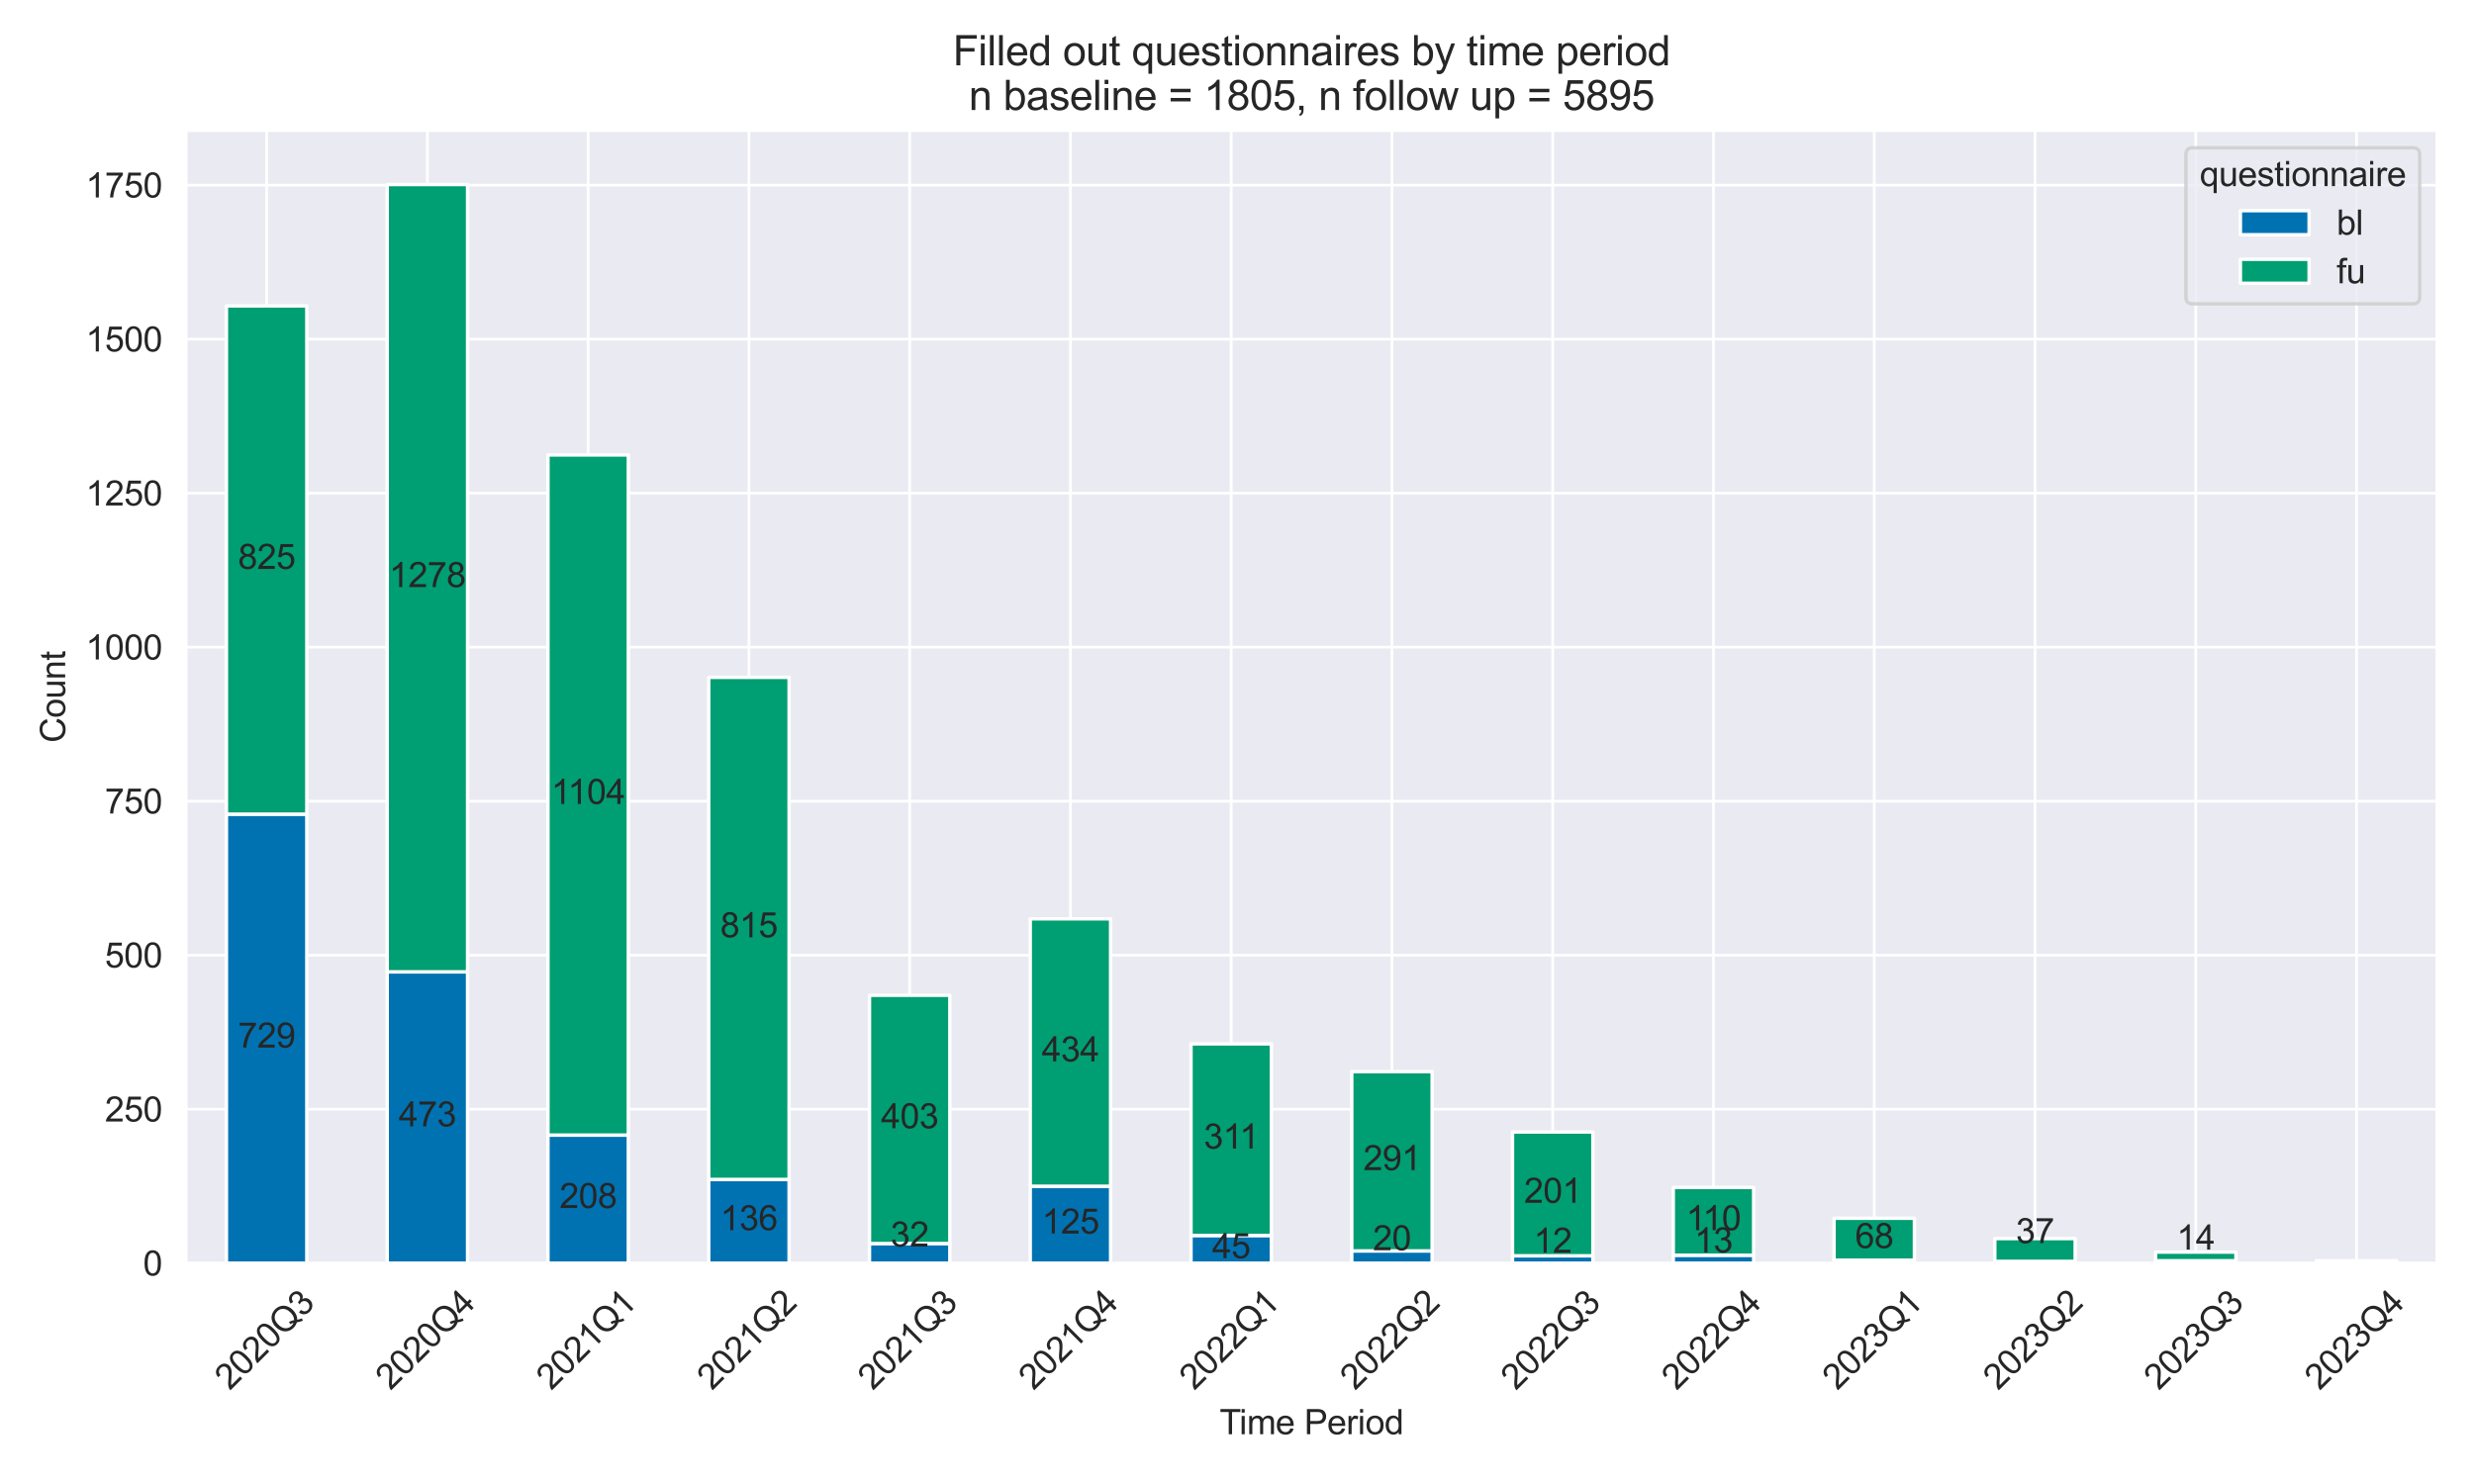 <?xml version="1.0" encoding="utf-8" standalone="no"?>
<!DOCTYPE svg PUBLIC "-//W3C//DTD SVG 1.1//EN"
  "http://www.w3.org/Graphics/SVG/1.1/DTD/svg11.dtd">
<svg xmlns:xlink="http://www.w3.org/1999/xlink" width="720pt" height="432pt" viewBox="0 0 720 432" xmlns="http://www.w3.org/2000/svg" version="1.1">
 <defs>
  <style type="text/css">*{stroke-linejoin: round; stroke-linecap: butt}</style>
 </defs>
 <g id="figure_1">
  <g id="patch_1">
   <path d="M 0 432 
L 720 432 
L 720 0 
L 0 0 
z
" style="fill: #ffffff"/>
  </g>
  <g id="axes_1">
   <g id="patch_2">
    <path d="M 54.2 367.727 
L 709.2 367.727 
L 709.2 38.024 
L 54.2 38.024 
z
" style="fill: #eaeaf2"/>
   </g>
   <g id="matplotlib.axis_1">
    <g id="xtick_1">
     <g id="line2d_1">
      <path d="M 77.593 367.727 
L 77.593 38.024 
" clip-path="url(#pe9307bcd6d)" style="fill: none; stroke: #ffffff; stroke-width: 0.8; stroke-linecap: round"/>
     </g>
     <g id="text_1">
      <!-- 2020Q3 -->
      <g style="fill: #262626" transform="translate(66.84 404.95) rotate(-45) scale(0.1 -0.1)">
       <defs>
        <path id="ArialMT-32" d="M 3222 541 
L 3222 0 
L 194 0 
Q 188 203 259 391 
Q 375 700 629 1000 
Q 884 1300 1366 1694 
Q 2113 2306 2375 2664 
Q 2638 3022 2638 3341 
Q 2638 3675 2398 3904 
Q 2159 4134 1775 4134 
Q 1369 4134 1125 3890 
Q 881 3647 878 3216 
L 300 3275 
Q 359 3922 746 4261 
Q 1134 4600 1788 4600 
Q 2447 4600 2831 4234 
Q 3216 3869 3216 3328 
Q 3216 3053 3103 2787 
Q 2991 2522 2730 2228 
Q 2469 1934 1863 1422 
Q 1356 997 1212 845 
Q 1069 694 975 541 
L 3222 541 
z
" transform="scale(0.016)"/>
        <path id="ArialMT-30" d="M 266 2259 
Q 266 3072 433 3567 
Q 600 4063 929 4331 
Q 1259 4600 1759 4600 
Q 2128 4600 2406 4451 
Q 2684 4303 2865 4023 
Q 3047 3744 3150 3342 
Q 3253 2941 3253 2259 
Q 3253 1453 3087 958 
Q 2922 463 2592 192 
Q 2263 -78 1759 -78 
Q 1097 -78 719 397 
Q 266 969 266 2259 
z
M 844 2259 
Q 844 1131 1108 757 
Q 1372 384 1759 384 
Q 2147 384 2411 759 
Q 2675 1134 2675 2259 
Q 2675 3391 2411 3762 
Q 2147 4134 1753 4134 
Q 1366 4134 1134 3806 
Q 844 3388 844 2259 
z
" transform="scale(0.016)"/>
        <path id="ArialMT-51" d="M 3966 491 
Q 4388 200 4744 66 
L 4566 -356 
Q 4072 -178 3581 206 
Q 3072 -78 2456 -78 
Q 1834 -78 1328 222 
Q 822 522 548 1065 
Q 275 1609 275 2291 
Q 275 2969 550 3525 
Q 825 4081 1333 4372 
Q 1841 4663 2469 4663 
Q 3103 4663 3612 4361 
Q 4122 4059 4389 3517 
Q 4656 2975 4656 2294 
Q 4656 1728 4484 1276 
Q 4313 825 3966 491 
z
M 2631 1266 
Q 3156 1119 3497 828 
Q 4031 1316 4031 2294 
Q 4031 2850 3842 3265 
Q 3653 3681 3289 3911 
Q 2925 4141 2472 4141 
Q 1794 4141 1347 3677 
Q 900 3213 900 2291 
Q 900 1397 1342 919 
Q 1784 441 2472 441 
Q 2797 441 3084 563 
Q 2800 747 2484 825 
L 2631 1266 
z
" transform="scale(0.016)"/>
        <path id="ArialMT-33" d="M 269 1209 
L 831 1284 
Q 928 806 1161 595 
Q 1394 384 1728 384 
Q 2125 384 2398 659 
Q 2672 934 2672 1341 
Q 2672 1728 2419 1979 
Q 2166 2231 1775 2231 
Q 1616 2231 1378 2169 
L 1441 2663 
Q 1497 2656 1531 2656 
Q 1891 2656 2178 2843 
Q 2466 3031 2466 3422 
Q 2466 3731 2256 3934 
Q 2047 4138 1716 4138 
Q 1388 4138 1169 3931 
Q 950 3725 888 3313 
L 325 3413 
Q 428 3978 793 4289 
Q 1159 4600 1703 4600 
Q 2078 4600 2393 4439 
Q 2709 4278 2876 4000 
Q 3044 3722 3044 3409 
Q 3044 3113 2884 2869 
Q 2725 2625 2413 2481 
Q 2819 2388 3044 2092 
Q 3269 1797 3269 1353 
Q 3269 753 2831 336 
Q 2394 -81 1725 -81 
Q 1122 -81 723 278 
Q 325 638 269 1209 
z
" transform="scale(0.016)"/>
       </defs>
       <use xlink:href="#ArialMT-32"/>
       <use xlink:href="#ArialMT-30" x="55.615"/>
       <use xlink:href="#ArialMT-32" x="111.23"/>
       <use xlink:href="#ArialMT-30" x="166.846"/>
       <use xlink:href="#ArialMT-51" x="222.461"/>
       <use xlink:href="#ArialMT-33" x="300.244"/>
      </g>
     </g>
    </g>
    <g id="xtick_2">
     <g id="line2d_2">
      <path d="M 124.379 367.727 
L 124.379 38.024 
" clip-path="url(#pe9307bcd6d)" style="fill: none; stroke: #ffffff; stroke-width: 0.8; stroke-linecap: round"/>
     </g>
     <g id="text_2">
      <!-- 2020Q4 -->
      <g style="fill: #262626" transform="translate(113.626 404.95) rotate(-45) scale(0.1 -0.1)">
       <defs>
        <path id="ArialMT-34" d="M 2069 0 
L 2069 1097 
L 81 1097 
L 81 1613 
L 2172 4581 
L 2631 4581 
L 2631 1613 
L 3250 1613 
L 3250 1097 
L 2631 1097 
L 2631 0 
L 2069 0 
z
M 2069 1613 
L 2069 3678 
L 634 1613 
L 2069 1613 
z
" transform="scale(0.016)"/>
       </defs>
       <use xlink:href="#ArialMT-32"/>
       <use xlink:href="#ArialMT-30" x="55.615"/>
       <use xlink:href="#ArialMT-32" x="111.23"/>
       <use xlink:href="#ArialMT-30" x="166.846"/>
       <use xlink:href="#ArialMT-51" x="222.461"/>
       <use xlink:href="#ArialMT-34" x="300.244"/>
      </g>
     </g>
    </g>
    <g id="xtick_3">
     <g id="line2d_3">
      <path d="M 171.164 367.727 
L 171.164 38.024 
" clip-path="url(#pe9307bcd6d)" style="fill: none; stroke: #ffffff; stroke-width: 0.8; stroke-linecap: round"/>
     </g>
     <g id="text_3">
      <!-- 2021Q1 -->
      <g style="fill: #262626" transform="translate(160.412 404.95) rotate(-45) scale(0.1 -0.1)">
       <defs>
        <path id="ArialMT-31" d="M 2384 0 
L 1822 0 
L 1822 3584 
Q 1619 3391 1289 3197 
Q 959 3003 697 2906 
L 697 3450 
Q 1169 3672 1522 3987 
Q 1875 4303 2022 4600 
L 2384 4600 
L 2384 0 
z
" transform="scale(0.016)"/>
       </defs>
       <use xlink:href="#ArialMT-32"/>
       <use xlink:href="#ArialMT-30" x="55.615"/>
       <use xlink:href="#ArialMT-32" x="111.23"/>
       <use xlink:href="#ArialMT-31" x="166.846"/>
       <use xlink:href="#ArialMT-51" x="222.461"/>
       <use xlink:href="#ArialMT-31" x="300.244"/>
      </g>
     </g>
    </g>
    <g id="xtick_4">
     <g id="line2d_4">
      <path d="M 217.95 367.727 
L 217.95 38.024 
" clip-path="url(#pe9307bcd6d)" style="fill: none; stroke: #ffffff; stroke-width: 0.8; stroke-linecap: round"/>
     </g>
     <g id="text_4">
      <!-- 2021Q2 -->
      <g style="fill: #262626" transform="translate(207.198 404.95) rotate(-45) scale(0.1 -0.1)">
       <use xlink:href="#ArialMT-32"/>
       <use xlink:href="#ArialMT-30" x="55.615"/>
       <use xlink:href="#ArialMT-32" x="111.23"/>
       <use xlink:href="#ArialMT-31" x="166.846"/>
       <use xlink:href="#ArialMT-51" x="222.461"/>
       <use xlink:href="#ArialMT-32" x="300.244"/>
      </g>
     </g>
    </g>
    <g id="xtick_5">
     <g id="line2d_5">
      <path d="M 264.736 367.727 
L 264.736 38.024 
" clip-path="url(#pe9307bcd6d)" style="fill: none; stroke: #ffffff; stroke-width: 0.8; stroke-linecap: round"/>
     </g>
     <g id="text_5">
      <!-- 2021Q3 -->
      <g style="fill: #262626" transform="translate(253.983 404.95) rotate(-45) scale(0.1 -0.1)">
       <use xlink:href="#ArialMT-32"/>
       <use xlink:href="#ArialMT-30" x="55.615"/>
       <use xlink:href="#ArialMT-32" x="111.23"/>
       <use xlink:href="#ArialMT-31" x="166.846"/>
       <use xlink:href="#ArialMT-51" x="222.461"/>
       <use xlink:href="#ArialMT-33" x="300.244"/>
      </g>
     </g>
    </g>
    <g id="xtick_6">
     <g id="line2d_6">
      <path d="M 311.521 367.727 
L 311.521 38.024 
" clip-path="url(#pe9307bcd6d)" style="fill: none; stroke: #ffffff; stroke-width: 0.8; stroke-linecap: round"/>
     </g>
     <g id="text_6">
      <!-- 2021Q4 -->
      <g style="fill: #262626" transform="translate(300.769 404.95) rotate(-45) scale(0.1 -0.1)">
       <use xlink:href="#ArialMT-32"/>
       <use xlink:href="#ArialMT-30" x="55.615"/>
       <use xlink:href="#ArialMT-32" x="111.23"/>
       <use xlink:href="#ArialMT-31" x="166.846"/>
       <use xlink:href="#ArialMT-51" x="222.461"/>
       <use xlink:href="#ArialMT-34" x="300.244"/>
      </g>
     </g>
    </g>
    <g id="xtick_7">
     <g id="line2d_7">
      <path d="M 358.307 367.727 
L 358.307 38.024 
" clip-path="url(#pe9307bcd6d)" style="fill: none; stroke: #ffffff; stroke-width: 0.8; stroke-linecap: round"/>
     </g>
     <g id="text_7">
      <!-- 2022Q1 -->
      <g style="fill: #262626" transform="translate(347.555 404.95) rotate(-45) scale(0.1 -0.1)">
       <use xlink:href="#ArialMT-32"/>
       <use xlink:href="#ArialMT-30" x="55.615"/>
       <use xlink:href="#ArialMT-32" x="111.23"/>
       <use xlink:href="#ArialMT-32" x="166.846"/>
       <use xlink:href="#ArialMT-51" x="222.461"/>
       <use xlink:href="#ArialMT-31" x="300.244"/>
      </g>
     </g>
    </g>
    <g id="xtick_8">
     <g id="line2d_8">
      <path d="M 405.093 367.727 
L 405.093 38.024 
" clip-path="url(#pe9307bcd6d)" style="fill: none; stroke: #ffffff; stroke-width: 0.8; stroke-linecap: round"/>
     </g>
     <g id="text_8">
      <!-- 2022Q2 -->
      <g style="fill: #262626" transform="translate(394.34 404.95) rotate(-45) scale(0.1 -0.1)">
       <use xlink:href="#ArialMT-32"/>
       <use xlink:href="#ArialMT-30" x="55.615"/>
       <use xlink:href="#ArialMT-32" x="111.23"/>
       <use xlink:href="#ArialMT-32" x="166.846"/>
       <use xlink:href="#ArialMT-51" x="222.461"/>
       <use xlink:href="#ArialMT-32" x="300.244"/>
      </g>
     </g>
    </g>
    <g id="xtick_9">
     <g id="line2d_9">
      <path d="M 451.879 367.727 
L 451.879 38.024 
" clip-path="url(#pe9307bcd6d)" style="fill: none; stroke: #ffffff; stroke-width: 0.8; stroke-linecap: round"/>
     </g>
     <g id="text_9">
      <!-- 2022Q3 -->
      <g style="fill: #262626" transform="translate(441.126 404.95) rotate(-45) scale(0.1 -0.1)">
       <use xlink:href="#ArialMT-32"/>
       <use xlink:href="#ArialMT-30" x="55.615"/>
       <use xlink:href="#ArialMT-32" x="111.23"/>
       <use xlink:href="#ArialMT-32" x="166.846"/>
       <use xlink:href="#ArialMT-51" x="222.461"/>
       <use xlink:href="#ArialMT-33" x="300.244"/>
      </g>
     </g>
    </g>
    <g id="xtick_10">
     <g id="line2d_10">
      <path d="M 498.664 367.727 
L 498.664 38.024 
" clip-path="url(#pe9307bcd6d)" style="fill: none; stroke: #ffffff; stroke-width: 0.8; stroke-linecap: round"/>
     </g>
     <g id="text_10">
      <!-- 2022Q4 -->
      <g style="fill: #262626" transform="translate(487.912 404.95) rotate(-45) scale(0.1 -0.1)">
       <use xlink:href="#ArialMT-32"/>
       <use xlink:href="#ArialMT-30" x="55.615"/>
       <use xlink:href="#ArialMT-32" x="111.23"/>
       <use xlink:href="#ArialMT-32" x="166.846"/>
       <use xlink:href="#ArialMT-51" x="222.461"/>
       <use xlink:href="#ArialMT-34" x="300.244"/>
      </g>
     </g>
    </g>
    <g id="xtick_11">
     <g id="line2d_11">
      <path d="M 545.45 367.727 
L 545.45 38.024 
" clip-path="url(#pe9307bcd6d)" style="fill: none; stroke: #ffffff; stroke-width: 0.8; stroke-linecap: round"/>
     </g>
     <g id="text_11">
      <!-- 2023Q1 -->
      <g style="fill: #262626" transform="translate(534.698 404.95) rotate(-45) scale(0.1 -0.1)">
       <use xlink:href="#ArialMT-32"/>
       <use xlink:href="#ArialMT-30" x="55.615"/>
       <use xlink:href="#ArialMT-32" x="111.23"/>
       <use xlink:href="#ArialMT-33" x="166.846"/>
       <use xlink:href="#ArialMT-51" x="222.461"/>
       <use xlink:href="#ArialMT-31" x="300.244"/>
      </g>
     </g>
    </g>
    <g id="xtick_12">
     <g id="line2d_12">
      <path d="M 592.236 367.727 
L 592.236 38.024 
" clip-path="url(#pe9307bcd6d)" style="fill: none; stroke: #ffffff; stroke-width: 0.8; stroke-linecap: round"/>
     </g>
     <g id="text_12">
      <!-- 2023Q2 -->
      <g style="fill: #262626" transform="translate(581.483 404.95) rotate(-45) scale(0.1 -0.1)">
       <use xlink:href="#ArialMT-32"/>
       <use xlink:href="#ArialMT-30" x="55.615"/>
       <use xlink:href="#ArialMT-32" x="111.23"/>
       <use xlink:href="#ArialMT-33" x="166.846"/>
       <use xlink:href="#ArialMT-51" x="222.461"/>
       <use xlink:href="#ArialMT-32" x="300.244"/>
      </g>
     </g>
    </g>
    <g id="xtick_13">
     <g id="line2d_13">
      <path d="M 639.021 367.727 
L 639.021 38.024 
" clip-path="url(#pe9307bcd6d)" style="fill: none; stroke: #ffffff; stroke-width: 0.8; stroke-linecap: round"/>
     </g>
     <g id="text_13">
      <!-- 2023Q3 -->
      <g style="fill: #262626" transform="translate(628.269 404.95) rotate(-45) scale(0.1 -0.1)">
       <use xlink:href="#ArialMT-32"/>
       <use xlink:href="#ArialMT-30" x="55.615"/>
       <use xlink:href="#ArialMT-32" x="111.23"/>
       <use xlink:href="#ArialMT-33" x="166.846"/>
       <use xlink:href="#ArialMT-51" x="222.461"/>
       <use xlink:href="#ArialMT-33" x="300.244"/>
      </g>
     </g>
    </g>
    <g id="xtick_14">
     <g id="line2d_14">
      <path d="M 685.807 367.727 
L 685.807 38.024 
" clip-path="url(#pe9307bcd6d)" style="fill: none; stroke: #ffffff; stroke-width: 0.8; stroke-linecap: round"/>
     </g>
     <g id="text_14">
      <!-- 2023Q4 -->
      <g style="fill: #262626" transform="translate(675.055 404.95) rotate(-45) scale(0.1 -0.1)">
       <use xlink:href="#ArialMT-32"/>
       <use xlink:href="#ArialMT-30" x="55.615"/>
       <use xlink:href="#ArialMT-32" x="111.23"/>
       <use xlink:href="#ArialMT-33" x="166.846"/>
       <use xlink:href="#ArialMT-51" x="222.461"/>
       <use xlink:href="#ArialMT-34" x="300.244"/>
      </g>
     </g>
    </g>
    <g id="text_15">
     <!-- Time Period -->
     <g style="fill: #262626" transform="translate(354.936 417.513) scale(0.1 -0.1)">
      <defs>
       <path id="ArialMT-54" d="M 1659 0 
L 1659 4041 
L 150 4041 
L 150 4581 
L 3781 4581 
L 3781 4041 
L 2266 4041 
L 2266 0 
L 1659 0 
z
" transform="scale(0.016)"/>
       <path id="ArialMT-69" d="M 425 3934 
L 425 4581 
L 988 4581 
L 988 3934 
L 425 3934 
z
M 425 0 
L 425 3319 
L 988 3319 
L 988 0 
L 425 0 
z
" transform="scale(0.016)"/>
       <path id="ArialMT-6d" d="M 422 0 
L 422 3319 
L 925 3319 
L 925 2853 
Q 1081 3097 1340 3245 
Q 1600 3394 1931 3394 
Q 2300 3394 2536 3241 
Q 2772 3088 2869 2813 
Q 3263 3394 3894 3394 
Q 4388 3394 4653 3120 
Q 4919 2847 4919 2278 
L 4919 0 
L 4359 0 
L 4359 2091 
Q 4359 2428 4304 2576 
Q 4250 2725 4106 2815 
Q 3963 2906 3769 2906 
Q 3419 2906 3187 2673 
Q 2956 2441 2956 1928 
L 2956 0 
L 2394 0 
L 2394 2156 
Q 2394 2531 2256 2718 
Q 2119 2906 1806 2906 
Q 1569 2906 1367 2781 
Q 1166 2656 1075 2415 
Q 984 2175 984 1722 
L 984 0 
L 422 0 
z
" transform="scale(0.016)"/>
       <path id="ArialMT-65" d="M 2694 1069 
L 3275 997 
Q 3138 488 2766 206 
Q 2394 -75 1816 -75 
Q 1088 -75 661 373 
Q 234 822 234 1631 
Q 234 2469 665 2931 
Q 1097 3394 1784 3394 
Q 2450 3394 2872 2941 
Q 3294 2488 3294 1666 
Q 3294 1616 3291 1516 
L 816 1516 
Q 847 969 1125 678 
Q 1403 388 1819 388 
Q 2128 388 2347 550 
Q 2566 713 2694 1069 
z
M 847 1978 
L 2700 1978 
Q 2663 2397 2488 2606 
Q 2219 2931 1791 2931 
Q 1403 2931 1139 2672 
Q 875 2413 847 1978 
z
" transform="scale(0.016)"/>
       <path id="ArialMT-20" transform="scale(0.016)"/>
       <path id="ArialMT-50" d="M 494 0 
L 494 4581 
L 2222 4581 
Q 2678 4581 2919 4538 
Q 3256 4481 3484 4323 
Q 3713 4166 3852 3881 
Q 3991 3597 3991 3256 
Q 3991 2672 3619 2267 
Q 3247 1863 2275 1863 
L 1100 1863 
L 1100 0 
L 494 0 
z
M 1100 2403 
L 2284 2403 
Q 2872 2403 3119 2622 
Q 3366 2841 3366 3238 
Q 3366 3525 3220 3729 
Q 3075 3934 2838 4000 
Q 2684 4041 2272 4041 
L 1100 4041 
L 1100 2403 
z
" transform="scale(0.016)"/>
       <path id="ArialMT-72" d="M 416 0 
L 416 3319 
L 922 3319 
L 922 2816 
Q 1116 3169 1280 3281 
Q 1444 3394 1641 3394 
Q 1925 3394 2219 3213 
L 2025 2691 
Q 1819 2813 1613 2813 
Q 1428 2813 1281 2702 
Q 1134 2591 1072 2394 
Q 978 2094 978 1738 
L 978 0 
L 416 0 
z
" transform="scale(0.016)"/>
       <path id="ArialMT-6f" d="M 213 1659 
Q 213 2581 725 3025 
Q 1153 3394 1769 3394 
Q 2453 3394 2887 2945 
Q 3322 2497 3322 1706 
Q 3322 1066 3130 698 
Q 2938 331 2570 128 
Q 2203 -75 1769 -75 
Q 1072 -75 642 372 
Q 213 819 213 1659 
z
M 791 1659 
Q 791 1022 1069 705 
Q 1347 388 1769 388 
Q 2188 388 2466 706 
Q 2744 1025 2744 1678 
Q 2744 2294 2464 2611 
Q 2184 2928 1769 2928 
Q 1347 2928 1069 2612 
Q 791 2297 791 1659 
z
" transform="scale(0.016)"/>
       <path id="ArialMT-64" d="M 2575 0 
L 2575 419 
Q 2259 -75 1647 -75 
Q 1250 -75 917 144 
Q 584 363 401 755 
Q 219 1147 219 1656 
Q 219 2153 384 2558 
Q 550 2963 881 3178 
Q 1213 3394 1622 3394 
Q 1922 3394 2156 3267 
Q 2391 3141 2538 2938 
L 2538 4581 
L 3097 4581 
L 3097 0 
L 2575 0 
z
M 797 1656 
Q 797 1019 1065 703 
Q 1334 388 1700 388 
Q 2069 388 2326 689 
Q 2584 991 2584 1609 
Q 2584 2291 2321 2609 
Q 2059 2928 1675 2928 
Q 1300 2928 1048 2622 
Q 797 2316 797 1656 
z
" transform="scale(0.016)"/>
      </defs>
      <use xlink:href="#ArialMT-54"/>
      <use xlink:href="#ArialMT-69" x="57.334"/>
      <use xlink:href="#ArialMT-6d" x="79.551"/>
      <use xlink:href="#ArialMT-65" x="162.852"/>
      <use xlink:href="#ArialMT-20" x="218.467"/>
      <use xlink:href="#ArialMT-50" x="246.25"/>
      <use xlink:href="#ArialMT-65" x="312.949"/>
      <use xlink:href="#ArialMT-72" x="368.564"/>
      <use xlink:href="#ArialMT-69" x="401.865"/>
      <use xlink:href="#ArialMT-6f" x="424.082"/>
      <use xlink:href="#ArialMT-64" x="479.697"/>
     </g>
    </g>
   </g>
   <g id="matplotlib.axis_2">
    <g id="ytick_1">
     <g id="line2d_15">
      <path d="M 54.2 367.727 
L 709.2 367.727 
" clip-path="url(#pe9307bcd6d)" style="fill: none; stroke: #ffffff; stroke-width: 0.8; stroke-linecap: round"/>
     </g>
     <g id="text_16">
      <!-- 0 -->
      <g style="fill: #262626" transform="translate(41.639 371.306) scale(0.1 -0.1)">
       <use xlink:href="#ArialMT-30"/>
      </g>
     </g>
    </g>
    <g id="ytick_2">
     <g id="line2d_16">
      <path d="M 54.2 322.895 
L 709.2 322.895 
" clip-path="url(#pe9307bcd6d)" style="fill: none; stroke: #ffffff; stroke-width: 0.8; stroke-linecap: round"/>
     </g>
     <g id="text_17">
      <!-- 250 -->
      <g style="fill: #262626" transform="translate(30.517 326.474) scale(0.1 -0.1)">
       <defs>
        <path id="ArialMT-35" d="M 266 1200 
L 856 1250 
Q 922 819 1161 601 
Q 1400 384 1738 384 
Q 2144 384 2425 690 
Q 2706 997 2706 1503 
Q 2706 1984 2436 2262 
Q 2166 2541 1728 2541 
Q 1456 2541 1237 2417 
Q 1019 2294 894 2097 
L 366 2166 
L 809 4519 
L 3088 4519 
L 3088 3981 
L 1259 3981 
L 1013 2750 
Q 1425 3038 1878 3038 
Q 2478 3038 2890 2622 
Q 3303 2206 3303 1553 
Q 3303 931 2941 478 
Q 2500 -78 1738 -78 
Q 1113 -78 717 272 
Q 322 622 266 1200 
z
" transform="scale(0.016)"/>
       </defs>
       <use xlink:href="#ArialMT-32"/>
       <use xlink:href="#ArialMT-35" x="55.615"/>
       <use xlink:href="#ArialMT-30" x="111.23"/>
      </g>
     </g>
    </g>
    <g id="ytick_3">
     <g id="line2d_17">
      <path d="M 54.2 278.064 
L 709.2 278.064 
" clip-path="url(#pe9307bcd6d)" style="fill: none; stroke: #ffffff; stroke-width: 0.8; stroke-linecap: round"/>
     </g>
     <g id="text_18">
      <!-- 500 -->
      <g style="fill: #262626" transform="translate(30.517 281.642) scale(0.1 -0.1)">
       <use xlink:href="#ArialMT-35"/>
       <use xlink:href="#ArialMT-30" x="55.615"/>
       <use xlink:href="#ArialMT-30" x="111.23"/>
      </g>
     </g>
    </g>
    <g id="ytick_4">
     <g id="line2d_18">
      <path d="M 54.2 233.232 
L 709.2 233.232 
" clip-path="url(#pe9307bcd6d)" style="fill: none; stroke: #ffffff; stroke-width: 0.8; stroke-linecap: round"/>
     </g>
     <g id="text_19">
      <!-- 750 -->
      <g style="fill: #262626" transform="translate(30.517 236.81) scale(0.1 -0.1)">
       <defs>
        <path id="ArialMT-37" d="M 303 3981 
L 303 4522 
L 3269 4522 
L 3269 4084 
Q 2831 3619 2401 2847 
Q 1972 2075 1738 1259 
Q 1569 684 1522 0 
L 944 0 
Q 953 541 1156 1306 
Q 1359 2072 1739 2783 
Q 2119 3494 2547 3981 
L 303 3981 
z
" transform="scale(0.016)"/>
       </defs>
       <use xlink:href="#ArialMT-37"/>
       <use xlink:href="#ArialMT-35" x="55.615"/>
       <use xlink:href="#ArialMT-30" x="111.23"/>
      </g>
     </g>
    </g>
    <g id="ytick_5">
     <g id="line2d_19">
      <path d="M 54.2 188.4 
L 709.2 188.4 
" clip-path="url(#pe9307bcd6d)" style="fill: none; stroke: #ffffff; stroke-width: 0.8; stroke-linecap: round"/>
     </g>
     <g id="text_20">
      <!-- 1000 -->
      <g style="fill: #262626" transform="translate(24.956 191.979) scale(0.1 -0.1)">
       <use xlink:href="#ArialMT-31"/>
       <use xlink:href="#ArialMT-30" x="55.615"/>
       <use xlink:href="#ArialMT-30" x="111.23"/>
       <use xlink:href="#ArialMT-30" x="166.846"/>
      </g>
     </g>
    </g>
    <g id="ytick_6">
     <g id="line2d_20">
      <path d="M 54.2 143.568 
L 709.2 143.568 
" clip-path="url(#pe9307bcd6d)" style="fill: none; stroke: #ffffff; stroke-width: 0.8; stroke-linecap: round"/>
     </g>
     <g id="text_21">
      <!-- 1250 -->
      <g style="fill: #262626" transform="translate(24.956 147.147) scale(0.1 -0.1)">
       <use xlink:href="#ArialMT-31"/>
       <use xlink:href="#ArialMT-32" x="55.615"/>
       <use xlink:href="#ArialMT-35" x="111.23"/>
       <use xlink:href="#ArialMT-30" x="166.846"/>
      </g>
     </g>
    </g>
    <g id="ytick_7">
     <g id="line2d_21">
      <path d="M 54.2 98.736 
L 709.2 98.736 
" clip-path="url(#pe9307bcd6d)" style="fill: none; stroke: #ffffff; stroke-width: 0.8; stroke-linecap: round"/>
     </g>
     <g id="text_22">
      <!-- 1500 -->
      <g style="fill: #262626" transform="translate(24.956 102.315) scale(0.1 -0.1)">
       <use xlink:href="#ArialMT-31"/>
       <use xlink:href="#ArialMT-35" x="55.615"/>
       <use xlink:href="#ArialMT-30" x="111.23"/>
       <use xlink:href="#ArialMT-30" x="166.846"/>
      </g>
     </g>
    </g>
    <g id="ytick_8">
     <g id="line2d_22">
      <path d="M 54.2 53.904 
L 709.2 53.904 
" clip-path="url(#pe9307bcd6d)" style="fill: none; stroke: #ffffff; stroke-width: 0.8; stroke-linecap: round"/>
     </g>
     <g id="text_23">
      <!-- 1750 -->
      <g style="fill: #262626" transform="translate(24.956 57.483) scale(0.1 -0.1)">
       <use xlink:href="#ArialMT-31"/>
       <use xlink:href="#ArialMT-37" x="55.615"/>
       <use xlink:href="#ArialMT-35" x="111.23"/>
       <use xlink:href="#ArialMT-30" x="166.846"/>
      </g>
     </g>
    </g>
    <g id="text_24">
     <!-- Count -->
     <g style="fill: #262626" transform="translate(18.969 216.217) rotate(-90) scale(0.1 -0.1)">
      <defs>
       <path id="ArialMT-43" d="M 3763 1606 
L 4369 1453 
Q 4178 706 3683 314 
Q 3188 -78 2472 -78 
Q 1731 -78 1267 223 
Q 803 525 561 1097 
Q 319 1669 319 2325 
Q 319 3041 592 3573 
Q 866 4106 1370 4382 
Q 1875 4659 2481 4659 
Q 3169 4659 3637 4309 
Q 4106 3959 4291 3325 
L 3694 3184 
Q 3534 3684 3231 3912 
Q 2928 4141 2469 4141 
Q 1941 4141 1586 3887 
Q 1231 3634 1087 3207 
Q 944 2781 944 2328 
Q 944 1744 1114 1308 
Q 1284 872 1643 656 
Q 2003 441 2422 441 
Q 2931 441 3284 734 
Q 3638 1028 3763 1606 
z
" transform="scale(0.016)"/>
       <path id="ArialMT-75" d="M 2597 0 
L 2597 488 
Q 2209 -75 1544 -75 
Q 1250 -75 995 37 
Q 741 150 617 320 
Q 494 491 444 738 
Q 409 903 409 1263 
L 409 3319 
L 972 3319 
L 972 1478 
Q 972 1038 1006 884 
Q 1059 663 1231 536 
Q 1403 409 1656 409 
Q 1909 409 2131 539 
Q 2353 669 2445 892 
Q 2538 1116 2538 1541 
L 2538 3319 
L 3100 3319 
L 3100 0 
L 2597 0 
z
" transform="scale(0.016)"/>
       <path id="ArialMT-6e" d="M 422 0 
L 422 3319 
L 928 3319 
L 928 2847 
Q 1294 3394 1984 3394 
Q 2284 3394 2536 3286 
Q 2788 3178 2913 3003 
Q 3038 2828 3088 2588 
Q 3119 2431 3119 2041 
L 3119 0 
L 2556 0 
L 2556 2019 
Q 2556 2363 2490 2533 
Q 2425 2703 2258 2804 
Q 2091 2906 1866 2906 
Q 1506 2906 1245 2678 
Q 984 2450 984 1813 
L 984 0 
L 422 0 
z
" transform="scale(0.016)"/>
       <path id="ArialMT-74" d="M 1650 503 
L 1731 6 
Q 1494 -44 1306 -44 
Q 1000 -44 831 53 
Q 663 150 594 308 
Q 525 466 525 972 
L 525 2881 
L 113 2881 
L 113 3319 
L 525 3319 
L 525 4141 
L 1084 4478 
L 1084 3319 
L 1650 3319 
L 1650 2881 
L 1084 2881 
L 1084 941 
Q 1084 700 1114 631 
Q 1144 563 1211 522 
Q 1278 481 1403 481 
Q 1497 481 1650 503 
z
" transform="scale(0.016)"/>
      </defs>
      <use xlink:href="#ArialMT-43"/>
      <use xlink:href="#ArialMT-6f" x="72.217"/>
      <use xlink:href="#ArialMT-75" x="127.832"/>
      <use xlink:href="#ArialMT-6e" x="183.447"/>
      <use xlink:href="#ArialMT-74" x="239.062"/>
     </g>
    </g>
   </g>
   <g id="patch_3">
    <path d="M 65.896 367.727 
L 89.289 367.727 
L 89.289 236.997 
L 65.896 236.997 
z
" clip-path="url(#pe9307bcd6d)" style="fill: #0072b2; stroke: #ffffff; stroke-linejoin: miter"/>
   </g>
   <g id="patch_4">
    <path d="M 112.682 367.727 
L 136.075 367.727 
L 136.075 282.905 
L 112.682 282.905 
z
" clip-path="url(#pe9307bcd6d)" style="fill: #0072b2; stroke: #ffffff; stroke-linejoin: miter"/>
   </g>
   <g id="patch_5">
    <path d="M 159.468 367.727 
L 182.861 367.727 
L 182.861 330.427 
L 159.468 330.427 
z
" clip-path="url(#pe9307bcd6d)" style="fill: #0072b2; stroke: #ffffff; stroke-linejoin: miter"/>
   </g>
   <g id="patch_6">
    <path d="M 206.254 367.727 
L 229.646 367.727 
L 229.646 343.339 
L 206.254 343.339 
z
" clip-path="url(#pe9307bcd6d)" style="fill: #0072b2; stroke: #ffffff; stroke-linejoin: miter"/>
   </g>
   <g id="patch_7">
    <path d="M 253.039 367.727 
L 276.432 367.727 
L 276.432 361.989 
L 253.039 361.989 
z
" clip-path="url(#pe9307bcd6d)" style="fill: #0072b2; stroke: #ffffff; stroke-linejoin: miter"/>
   </g>
   <g id="patch_8">
    <path d="M 299.825 367.727 
L 323.218 367.727 
L 323.218 345.311 
L 299.825 345.311 
z
" clip-path="url(#pe9307bcd6d)" style="fill: #0072b2; stroke: #ffffff; stroke-linejoin: miter"/>
   </g>
   <g id="patch_9">
    <path d="M 346.611 367.727 
L 370.004 367.727 
L 370.004 359.658 
L 346.611 359.658 
z
" clip-path="url(#pe9307bcd6d)" style="fill: #0072b2; stroke: #ffffff; stroke-linejoin: miter"/>
   </g>
   <g id="patch_10">
    <path d="M 393.396 367.727 
L 416.789 367.727 
L 416.789 364.141 
L 393.396 364.141 
z
" clip-path="url(#pe9307bcd6d)" style="fill: #0072b2; stroke: #ffffff; stroke-linejoin: miter"/>
   </g>
   <g id="patch_11">
    <path d="M 440.182 367.727 
L 463.575 367.727 
L 463.575 365.576 
L 440.182 365.576 
z
" clip-path="url(#pe9307bcd6d)" style="fill: #0072b2; stroke: #ffffff; stroke-linejoin: miter"/>
   </g>
   <g id="patch_12">
    <path d="M 486.968 367.727 
L 510.361 367.727 
L 510.361 365.396 
L 486.968 365.396 
z
" clip-path="url(#pe9307bcd6d)" style="fill: #0072b2; stroke: #ffffff; stroke-linejoin: miter"/>
   </g>
   <g id="patch_13">
    <path d="M 533.754 367.727 
L 557.146 367.727 
L 557.146 366.831 
L 533.754 366.831 
z
" clip-path="url(#pe9307bcd6d)" style="fill: #0072b2; stroke: #ffffff; stroke-linejoin: miter"/>
   </g>
   <g id="patch_14">
    <path d="M 580.539 367.727 
L 603.932 367.727 
L 603.932 367.189 
L 580.539 367.189 
z
" clip-path="url(#pe9307bcd6d)" style="fill: #0072b2; stroke: #ffffff; stroke-linejoin: miter"/>
   </g>
   <g id="patch_15">
    <path d="M 627.325 367.727 
L 650.718 367.727 
L 650.718 367.01 
L 627.325 367.01 
z
" clip-path="url(#pe9307bcd6d)" style="fill: #0072b2; stroke: #ffffff; stroke-linejoin: miter"/>
   </g>
   <g id="patch_16">
    <path d="M 674.111 367.727 
L 697.504 367.727 
L 697.504 367.727 
L 674.111 367.727 
z
" clip-path="url(#pe9307bcd6d)" style="fill: #0072b2; stroke: #ffffff; stroke-linejoin: miter"/>
   </g>
   <g id="patch_17">
    <path d="M 65.896 236.997 
L 89.289 236.997 
L 89.289 89.052 
L 65.896 89.052 
z
" clip-path="url(#pe9307bcd6d)" style="fill: #009e73; stroke: #ffffff; stroke-linejoin: miter"/>
   </g>
   <g id="patch_18">
    <path d="M 112.682 282.905 
L 136.075 282.905 
L 136.075 53.724 
L 112.682 53.724 
z
" clip-path="url(#pe9307bcd6d)" style="fill: #009e73; stroke: #ffffff; stroke-linejoin: miter"/>
   </g>
   <g id="patch_19">
    <path d="M 159.468 330.427 
L 182.861 330.427 
L 182.861 132.449 
L 159.468 132.449 
z
" clip-path="url(#pe9307bcd6d)" style="fill: #009e73; stroke: #ffffff; stroke-linejoin: miter"/>
   </g>
   <g id="patch_20">
    <path d="M 206.254 343.339 
L 229.646 343.339 
L 229.646 197.187 
L 206.254 197.187 
z
" clip-path="url(#pe9307bcd6d)" style="fill: #009e73; stroke: #ffffff; stroke-linejoin: miter"/>
   </g>
   <g id="patch_21">
    <path d="M 253.039 361.989 
L 276.432 361.989 
L 276.432 289.72 
L 253.039 289.72 
z
" clip-path="url(#pe9307bcd6d)" style="fill: #009e73; stroke: #ffffff; stroke-linejoin: miter"/>
   </g>
   <g id="patch_22">
    <path d="M 299.825 345.311 
L 323.218 345.311 
L 323.218 267.483 
L 299.825 267.483 
z
" clip-path="url(#pe9307bcd6d)" style="fill: #009e73; stroke: #ffffff; stroke-linejoin: miter"/>
   </g>
   <g id="patch_23">
    <path d="M 346.611 359.658 
L 370.004 359.658 
L 370.004 303.887 
L 346.611 303.887 
z
" clip-path="url(#pe9307bcd6d)" style="fill: #009e73; stroke: #ffffff; stroke-linejoin: miter"/>
   </g>
   <g id="patch_24">
    <path d="M 393.396 364.141 
L 416.789 364.141 
L 416.789 311.956 
L 393.396 311.956 
z
" clip-path="url(#pe9307bcd6d)" style="fill: #009e73; stroke: #ffffff; stroke-linejoin: miter"/>
   </g>
   <g id="patch_25">
    <path d="M 440.182 365.576 
L 463.575 365.576 
L 463.575 329.531 
L 440.182 329.531 
z
" clip-path="url(#pe9307bcd6d)" style="fill: #009e73; stroke: #ffffff; stroke-linejoin: miter"/>
   </g>
   <g id="patch_26">
    <path d="M 486.968 365.396 
L 510.361 365.396 
L 510.361 345.67 
L 486.968 345.67 
z
" clip-path="url(#pe9307bcd6d)" style="fill: #009e73; stroke: #ffffff; stroke-linejoin: miter"/>
   </g>
   <g id="patch_27">
    <path d="M 533.754 366.831 
L 557.146 366.831 
L 557.146 354.637 
L 533.754 354.637 
z
" clip-path="url(#pe9307bcd6d)" style="fill: #009e73; stroke: #ffffff; stroke-linejoin: miter"/>
   </g>
   <g id="patch_28">
    <path d="M 580.539 367.189 
L 603.932 367.189 
L 603.932 360.554 
L 580.539 360.554 
z
" clip-path="url(#pe9307bcd6d)" style="fill: #009e73; stroke: #ffffff; stroke-linejoin: miter"/>
   </g>
   <g id="patch_29">
    <path d="M 627.325 367.01 
L 650.718 367.01 
L 650.718 364.5 
L 627.325 364.5 
z
" clip-path="url(#pe9307bcd6d)" style="fill: #009e73; stroke: #ffffff; stroke-linejoin: miter"/>
   </g>
   <g id="patch_30">
    <path d="M 674.111 367.727 
L 697.504 367.727 
L 697.504 367.01 
L 674.111 367.01 
z
" clip-path="url(#pe9307bcd6d)" style="fill: #009e73; stroke: #ffffff; stroke-linejoin: miter"/>
   </g>
   <g id="patch_31">
    <path d="M 54.2 367.727 
L 54.2 38.024 
" style="fill: none; stroke: #ffffff; stroke-width: 0.8; stroke-linejoin: miter; stroke-linecap: square"/>
   </g>
   <g id="patch_32">
    <path d="M 709.2 367.727 
L 709.2 38.024 
" style="fill: none; stroke: #ffffff; stroke-width: 0.8; stroke-linejoin: miter; stroke-linecap: square"/>
   </g>
   <g id="patch_33">
    <path d="M 54.2 367.727 
L 709.2 367.727 
" style="fill: none; stroke: #ffffff; stroke-width: 0.8; stroke-linejoin: miter; stroke-linecap: square"/>
   </g>
   <g id="patch_34">
    <path d="M 54.2 38.024 
L 709.2 38.024 
" style="fill: none; stroke: #ffffff; stroke-width: 0.8; stroke-linejoin: miter; stroke-linecap: square"/>
   </g>
   <g id="text_25">
    <!-- 729 -->
    <g style="fill: #262626" transform="translate(69.251 304.948) scale(0.1 -0.1)">
     <defs>
      <path id="ArialMT-39" d="M 350 1059 
L 891 1109 
Q 959 728 1153 556 
Q 1347 384 1650 384 
Q 1909 384 2104 503 
Q 2300 622 2425 820 
Q 2550 1019 2634 1356 
Q 2719 1694 2719 2044 
Q 2719 2081 2716 2156 
Q 2547 1888 2255 1720 
Q 1963 1553 1622 1553 
Q 1053 1553 659 1965 
Q 266 2378 266 3053 
Q 266 3750 677 4175 
Q 1088 4600 1706 4600 
Q 2153 4600 2523 4359 
Q 2894 4119 3086 3673 
Q 3278 3228 3278 2384 
Q 3278 1506 3087 986 
Q 2897 466 2520 194 
Q 2144 -78 1638 -78 
Q 1100 -78 759 220 
Q 419 519 350 1059 
z
M 2653 3081 
Q 2653 3566 2395 3850 
Q 2138 4134 1775 4134 
Q 1400 4134 1122 3828 
Q 844 3522 844 3034 
Q 844 2597 1108 2323 
Q 1372 2050 1759 2050 
Q 2150 2050 2401 2323 
Q 2653 2597 2653 3081 
z
" transform="scale(0.016)"/>
     </defs>
     <use xlink:href="#ArialMT-37"/>
     <use xlink:href="#ArialMT-32" x="55.615"/>
     <use xlink:href="#ArialMT-39" x="111.23"/>
    </g>
   </g>
   <g id="text_26">
    <!-- 473 -->
    <g style="fill: #262626" transform="translate(116.037 327.902) scale(0.1 -0.1)">
     <use xlink:href="#ArialMT-34"/>
     <use xlink:href="#ArialMT-37" x="55.615"/>
     <use xlink:href="#ArialMT-33" x="111.23"/>
    </g>
   </g>
   <g id="text_27">
    <!-- 208 -->
    <g style="fill: #262626" transform="translate(162.823 351.663) scale(0.1 -0.1)">
     <defs>
      <path id="ArialMT-38" d="M 1131 2484 
Q 781 2613 612 2850 
Q 444 3088 444 3419 
Q 444 3919 803 4259 
Q 1163 4600 1759 4600 
Q 2359 4600 2725 4251 
Q 3091 3903 3091 3403 
Q 3091 3084 2923 2848 
Q 2756 2613 2416 2484 
Q 2838 2347 3058 2040 
Q 3278 1734 3278 1309 
Q 3278 722 2862 322 
Q 2447 -78 1769 -78 
Q 1091 -78 675 323 
Q 259 725 259 1325 
Q 259 1772 486 2073 
Q 713 2375 1131 2484 
z
M 1019 3438 
Q 1019 3113 1228 2906 
Q 1438 2700 1772 2700 
Q 2097 2700 2305 2904 
Q 2513 3109 2513 3406 
Q 2513 3716 2298 3927 
Q 2084 4138 1766 4138 
Q 1444 4138 1231 3931 
Q 1019 3725 1019 3438 
z
M 838 1322 
Q 838 1081 952 856 
Q 1066 631 1291 507 
Q 1516 384 1775 384 
Q 2178 384 2440 643 
Q 2703 903 2703 1303 
Q 2703 1709 2433 1975 
Q 2163 2241 1756 2241 
Q 1359 2241 1098 1978 
Q 838 1716 838 1322 
z
" transform="scale(0.016)"/>
     </defs>
     <use xlink:href="#ArialMT-32"/>
     <use xlink:href="#ArialMT-30" x="55.615"/>
     <use xlink:href="#ArialMT-38" x="111.23"/>
    </g>
   </g>
   <g id="text_28">
    <!-- 136 -->
    <g style="fill: #262626" transform="translate(209.609 358.118) scale(0.1 -0.1)">
     <defs>
      <path id="ArialMT-36" d="M 3184 3459 
L 2625 3416 
Q 2550 3747 2413 3897 
Q 2184 4138 1850 4138 
Q 1581 4138 1378 3988 
Q 1113 3794 959 3422 
Q 806 3050 800 2363 
Q 1003 2672 1297 2822 
Q 1591 2972 1913 2972 
Q 2475 2972 2870 2558 
Q 3266 2144 3266 1488 
Q 3266 1056 3080 686 
Q 2894 316 2569 119 
Q 2244 -78 1831 -78 
Q 1128 -78 684 439 
Q 241 956 241 2144 
Q 241 3472 731 4075 
Q 1159 4600 1884 4600 
Q 2425 4600 2770 4297 
Q 3116 3994 3184 3459 
z
M 888 1484 
Q 888 1194 1011 928 
Q 1134 663 1356 523 
Q 1578 384 1822 384 
Q 2178 384 2434 671 
Q 2691 959 2691 1453 
Q 2691 1928 2437 2201 
Q 2184 2475 1800 2475 
Q 1419 2475 1153 2201 
Q 888 1928 888 1484 
z
" transform="scale(0.016)"/>
     </defs>
     <use xlink:href="#ArialMT-31"/>
     <use xlink:href="#ArialMT-33" x="55.615"/>
     <use xlink:href="#ArialMT-36" x="111.23"/>
    </g>
   </g>
   <g id="text_29">
    <!-- 32 -->
    <g style="fill: #262626" transform="translate(259.175 362.871) scale(0.1 -0.1)">
     <use xlink:href="#ArialMT-33"/>
     <use xlink:href="#ArialMT-32" x="55.615"/>
    </g>
   </g>
   <g id="text_30">
    <!-- 125 -->
    <g style="fill: #262626" transform="translate(303.18 359.105) scale(0.1 -0.1)">
     <use xlink:href="#ArialMT-31"/>
     <use xlink:href="#ArialMT-32" x="55.615"/>
     <use xlink:href="#ArialMT-35" x="111.23"/>
    </g>
   </g>
   <g id="text_31">
    <!-- 45 -->
    <g style="fill: #262626" transform="translate(352.746 366.278) scale(0.1 -0.1)">
     <use xlink:href="#ArialMT-34"/>
     <use xlink:href="#ArialMT-35" x="55.615"/>
    </g>
   </g>
   <g id="text_32">
    <!-- 20 -->
    <g style="fill: #262626" transform="translate(399.532 363.947) scale(0.1 -0.1)">
     <use xlink:href="#ArialMT-32"/>
     <use xlink:href="#ArialMT-30" x="55.615"/>
    </g>
   </g>
   <g id="text_33">
    <!-- 12 -->
    <g style="fill: #262626" transform="translate(446.318 364.664) scale(0.1 -0.1)">
     <use xlink:href="#ArialMT-31"/>
     <use xlink:href="#ArialMT-32" x="55.615"/>
    </g>
   </g>
   <g id="text_34">
    <!-- 13 -->
    <g style="fill: #262626" transform="translate(493.103 364.574) scale(0.1 -0.1)">
     <use xlink:href="#ArialMT-31"/>
     <use xlink:href="#ArialMT-33" x="55.615"/>
    </g>
   </g>
   <g id="text_35">
    <!-- 825 -->
    <g style="fill: #262626" transform="translate(69.251 165.61) scale(0.1 -0.1)">
     <use xlink:href="#ArialMT-38"/>
     <use xlink:href="#ArialMT-32" x="55.615"/>
     <use xlink:href="#ArialMT-35" x="111.23"/>
    </g>
   </g>
   <g id="text_36">
    <!-- 1278 -->
    <g style="fill: #262626" transform="translate(113.257 170.9) scale(0.1 -0.1)">
     <use xlink:href="#ArialMT-31"/>
     <use xlink:href="#ArialMT-32" x="55.615"/>
     <use xlink:href="#ArialMT-37" x="111.23"/>
     <use xlink:href="#ArialMT-38" x="166.846"/>
    </g>
   </g>
   <g id="text_37">
    <!-- 1104 -->
    <g style="fill: #262626" transform="translate(160.411 234.023) scale(0.1 -0.1)">
     <use xlink:href="#ArialMT-31"/>
     <use xlink:href="#ArialMT-31" x="48.24"/>
     <use xlink:href="#ArialMT-30" x="103.855"/>
     <use xlink:href="#ArialMT-34" x="159.471"/>
    </g>
   </g>
   <g id="text_38">
    <!-- 815 -->
    <g style="fill: #262626" transform="translate(209.609 272.848) scale(0.1 -0.1)">
     <use xlink:href="#ArialMT-38"/>
     <use xlink:href="#ArialMT-31" x="55.615"/>
     <use xlink:href="#ArialMT-35" x="111.23"/>
    </g>
   </g>
   <g id="text_39">
    <!-- 403 -->
    <g style="fill: #262626" transform="translate(256.394 328.44) scale(0.1 -0.1)">
     <use xlink:href="#ArialMT-34"/>
     <use xlink:href="#ArialMT-30" x="55.615"/>
     <use xlink:href="#ArialMT-33" x="111.23"/>
    </g>
   </g>
   <g id="text_40">
    <!-- 434 -->
    <g style="fill: #262626" transform="translate(303.18 308.982) scale(0.1 -0.1)">
     <use xlink:href="#ArialMT-34"/>
     <use xlink:href="#ArialMT-33" x="55.615"/>
     <use xlink:href="#ArialMT-34" x="111.23"/>
    </g>
   </g>
   <g id="text_41">
    <!-- 311 -->
    <g style="fill: #262626" transform="translate(350.334 334.357) scale(0.1 -0.1)">
     <use xlink:href="#ArialMT-33"/>
     <use xlink:href="#ArialMT-31" x="55.615"/>
     <use xlink:href="#ArialMT-31" x="103.855"/>
    </g>
   </g>
   <g id="text_42">
    <!-- 291 -->
    <g style="fill: #262626" transform="translate(396.751 340.634) scale(0.1 -0.1)">
     <use xlink:href="#ArialMT-32"/>
     <use xlink:href="#ArialMT-39" x="55.615"/>
     <use xlink:href="#ArialMT-31" x="111.23"/>
    </g>
   </g>
   <g id="text_43">
    <!-- 201 -->
    <g style="fill: #262626" transform="translate(443.537 350.138) scale(0.1 -0.1)">
     <use xlink:href="#ArialMT-32"/>
     <use xlink:href="#ArialMT-30" x="55.615"/>
     <use xlink:href="#ArialMT-31" x="111.23"/>
    </g>
   </g>
   <g id="text_44">
    <!-- 110 -->
    <g style="fill: #262626" transform="translate(490.692 358.118) scale(0.1 -0.1)">
     <use xlink:href="#ArialMT-31"/>
     <use xlink:href="#ArialMT-31" x="48.24"/>
     <use xlink:href="#ArialMT-30" x="103.855"/>
    </g>
   </g>
   <g id="text_45">
    <!-- 68 -->
    <g style="fill: #262626" transform="translate(539.889 363.319) scale(0.1 -0.1)">
     <use xlink:href="#ArialMT-36"/>
     <use xlink:href="#ArialMT-38" x="55.615"/>
    </g>
   </g>
   <g id="text_46">
    <!-- 37 -->
    <g style="fill: #262626" transform="translate(586.675 361.884) scale(0.1 -0.1)">
     <use xlink:href="#ArialMT-33"/>
     <use xlink:href="#ArialMT-37" x="55.615"/>
    </g>
   </g>
   <g id="text_47">
    <!-- 14 -->
    <g style="fill: #262626" transform="translate(633.46 363.767) scale(0.1 -0.1)">
     <use xlink:href="#ArialMT-31"/>
     <use xlink:href="#ArialMT-34" x="55.615"/>
    </g>
   </g>
   <g id="text_48">
    <!-- Filled out questionnaires by time period -->
    <g style="fill: #262626" transform="translate(277.317 19.016) scale(0.12 -0.12)">
     <defs>
      <path id="ArialMT-46" d="M 525 0 
L 525 4581 
L 3616 4581 
L 3616 4041 
L 1131 4041 
L 1131 2622 
L 3281 2622 
L 3281 2081 
L 1131 2081 
L 1131 0 
L 525 0 
z
" transform="scale(0.016)"/>
      <path id="ArialMT-6c" d="M 409 0 
L 409 4581 
L 972 4581 
L 972 0 
L 409 0 
z
" transform="scale(0.016)"/>
      <path id="ArialMT-71" d="M 2538 -1272 
L 2538 353 
Q 2406 169 2170 47 
Q 1934 -75 1669 -75 
Q 1078 -75 651 397 
Q 225 869 225 1691 
Q 225 2191 398 2587 
Q 572 2984 901 3189 
Q 1231 3394 1625 3394 
Q 2241 3394 2594 2875 
L 2594 3319 
L 3100 3319 
L 3100 -1272 
L 2538 -1272 
z
M 803 1669 
Q 803 1028 1072 708 
Q 1341 388 1716 388 
Q 2075 388 2334 692 
Q 2594 997 2594 1619 
Q 2594 2281 2320 2615 
Q 2047 2950 1678 2950 
Q 1313 2950 1058 2639 
Q 803 2328 803 1669 
z
" transform="scale(0.016)"/>
      <path id="ArialMT-73" d="M 197 991 
L 753 1078 
Q 800 744 1014 566 
Q 1228 388 1613 388 
Q 2000 388 2187 545 
Q 2375 703 2375 916 
Q 2375 1106 2209 1216 
Q 2094 1291 1634 1406 
Q 1016 1563 777 1677 
Q 538 1791 414 1992 
Q 291 2194 291 2438 
Q 291 2659 392 2848 
Q 494 3038 669 3163 
Q 800 3259 1026 3326 
Q 1253 3394 1513 3394 
Q 1903 3394 2198 3281 
Q 2494 3169 2634 2976 
Q 2775 2784 2828 2463 
L 2278 2388 
Q 2241 2644 2061 2787 
Q 1881 2931 1553 2931 
Q 1166 2931 1000 2803 
Q 834 2675 834 2503 
Q 834 2394 903 2306 
Q 972 2216 1119 2156 
Q 1203 2125 1616 2013 
Q 2213 1853 2448 1751 
Q 2684 1650 2818 1456 
Q 2953 1263 2953 975 
Q 2953 694 2789 445 
Q 2625 197 2315 61 
Q 2006 -75 1616 -75 
Q 969 -75 630 194 
Q 291 463 197 991 
z
" transform="scale(0.016)"/>
      <path id="ArialMT-61" d="M 2588 409 
Q 2275 144 1986 34 
Q 1697 -75 1366 -75 
Q 819 -75 525 192 
Q 231 459 231 875 
Q 231 1119 342 1320 
Q 453 1522 633 1644 
Q 813 1766 1038 1828 
Q 1203 1872 1538 1913 
Q 2219 1994 2541 2106 
Q 2544 2222 2544 2253 
Q 2544 2597 2384 2738 
Q 2169 2928 1744 2928 
Q 1347 2928 1158 2789 
Q 969 2650 878 2297 
L 328 2372 
Q 403 2725 575 2942 
Q 747 3159 1072 3276 
Q 1397 3394 1825 3394 
Q 2250 3394 2515 3294 
Q 2781 3194 2906 3042 
Q 3031 2891 3081 2659 
Q 3109 2516 3109 2141 
L 3109 1391 
Q 3109 606 3145 398 
Q 3181 191 3288 0 
L 2700 0 
Q 2613 175 2588 409 
z
M 2541 1666 
Q 2234 1541 1622 1453 
Q 1275 1403 1131 1340 
Q 988 1278 909 1158 
Q 831 1038 831 891 
Q 831 666 1001 516 
Q 1172 366 1500 366 
Q 1825 366 2078 508 
Q 2331 650 2450 897 
Q 2541 1088 2541 1459 
L 2541 1666 
z
" transform="scale(0.016)"/>
      <path id="ArialMT-62" d="M 941 0 
L 419 0 
L 419 4581 
L 981 4581 
L 981 2947 
Q 1338 3394 1891 3394 
Q 2197 3394 2470 3270 
Q 2744 3147 2920 2923 
Q 3097 2700 3197 2384 
Q 3297 2069 3297 1709 
Q 3297 856 2875 390 
Q 2453 -75 1863 -75 
Q 1275 -75 941 416 
L 941 0 
z
M 934 1684 
Q 934 1088 1097 822 
Q 1363 388 1816 388 
Q 2184 388 2453 708 
Q 2722 1028 2722 1663 
Q 2722 2313 2464 2622 
Q 2206 2931 1841 2931 
Q 1472 2931 1203 2611 
Q 934 2291 934 1684 
z
" transform="scale(0.016)"/>
      <path id="ArialMT-79" d="M 397 -1278 
L 334 -750 
Q 519 -800 656 -800 
Q 844 -800 956 -737 
Q 1069 -675 1141 -563 
Q 1194 -478 1313 -144 
Q 1328 -97 1363 -6 
L 103 3319 
L 709 3319 
L 1400 1397 
Q 1534 1031 1641 628 
Q 1738 1016 1872 1384 
L 2581 3319 
L 3144 3319 
L 1881 -56 
Q 1678 -603 1566 -809 
Q 1416 -1088 1222 -1217 
Q 1028 -1347 759 -1347 
Q 597 -1347 397 -1278 
z
" transform="scale(0.016)"/>
      <path id="ArialMT-70" d="M 422 -1272 
L 422 3319 
L 934 3319 
L 934 2888 
Q 1116 3141 1344 3267 
Q 1572 3394 1897 3394 
Q 2322 3394 2647 3175 
Q 2972 2956 3137 2557 
Q 3303 2159 3303 1684 
Q 3303 1175 3120 767 
Q 2938 359 2589 142 
Q 2241 -75 1856 -75 
Q 1575 -75 1351 44 
Q 1128 163 984 344 
L 984 -1272 
L 422 -1272 
z
M 931 1641 
Q 931 1000 1190 694 
Q 1450 388 1819 388 
Q 2194 388 2461 705 
Q 2728 1022 2728 1688 
Q 2728 2322 2467 2637 
Q 2206 2953 1844 2953 
Q 1484 2953 1207 2617 
Q 931 2281 931 1641 
z
" transform="scale(0.016)"/>
     </defs>
     <use xlink:href="#ArialMT-46"/>
     <use xlink:href="#ArialMT-69" x="61.084"/>
     <use xlink:href="#ArialMT-6c" x="83.301"/>
     <use xlink:href="#ArialMT-6c" x="105.518"/>
     <use xlink:href="#ArialMT-65" x="127.734"/>
     <use xlink:href="#ArialMT-64" x="183.35"/>
     <use xlink:href="#ArialMT-20" x="238.965"/>
     <use xlink:href="#ArialMT-6f" x="266.748"/>
     <use xlink:href="#ArialMT-75" x="322.363"/>
     <use xlink:href="#ArialMT-74" x="377.979"/>
     <use xlink:href="#ArialMT-20" x="405.762"/>
     <use xlink:href="#ArialMT-71" x="433.545"/>
     <use xlink:href="#ArialMT-75" x="489.16"/>
     <use xlink:href="#ArialMT-65" x="544.775"/>
     <use xlink:href="#ArialMT-73" x="600.391"/>
     <use xlink:href="#ArialMT-74" x="650.391"/>
     <use xlink:href="#ArialMT-69" x="678.174"/>
     <use xlink:href="#ArialMT-6f" x="700.391"/>
     <use xlink:href="#ArialMT-6e" x="756.006"/>
     <use xlink:href="#ArialMT-6e" x="811.621"/>
     <use xlink:href="#ArialMT-61" x="867.236"/>
     <use xlink:href="#ArialMT-69" x="922.852"/>
     <use xlink:href="#ArialMT-72" x="945.068"/>
     <use xlink:href="#ArialMT-65" x="978.369"/>
     <use xlink:href="#ArialMT-73" x="1033.984"/>
     <use xlink:href="#ArialMT-20" x="1083.984"/>
     <use xlink:href="#ArialMT-62" x="1111.768"/>
     <use xlink:href="#ArialMT-79" x="1167.383"/>
     <use xlink:href="#ArialMT-20" x="1217.383"/>
     <use xlink:href="#ArialMT-74" x="1245.166"/>
     <use xlink:href="#ArialMT-69" x="1272.949"/>
     <use xlink:href="#ArialMT-6d" x="1295.166"/>
     <use xlink:href="#ArialMT-65" x="1378.467"/>
     <use xlink:href="#ArialMT-20" x="1434.082"/>
     <use xlink:href="#ArialMT-70" x="1461.865"/>
     <use xlink:href="#ArialMT-65" x="1517.48"/>
     <use xlink:href="#ArialMT-72" x="1573.096"/>
     <use xlink:href="#ArialMT-69" x="1606.396"/>
     <use xlink:href="#ArialMT-6f" x="1628.613"/>
     <use xlink:href="#ArialMT-64" x="1684.229"/>
    </g>
    <!-- n baseline = 1805, n follow up = 5895 -->
    <g style="fill: #262626" transform="translate(281.962 32.024) scale(0.12 -0.12)">
     <defs>
      <path id="ArialMT-3d" d="M 3381 2694 
L 356 2694 
L 356 3219 
L 3381 3219 
L 3381 2694 
z
M 3381 1303 
L 356 1303 
L 356 1828 
L 3381 1828 
L 3381 1303 
z
" transform="scale(0.016)"/>
      <path id="ArialMT-2c" d="M 569 0 
L 569 641 
L 1209 641 
L 1209 0 
Q 1209 -353 1084 -570 
Q 959 -788 688 -906 
L 531 -666 
Q 709 -588 793 -436 
Q 878 -284 888 0 
L 569 0 
z
" transform="scale(0.016)"/>
      <path id="ArialMT-66" d="M 556 0 
L 556 2881 
L 59 2881 
L 59 3319 
L 556 3319 
L 556 3672 
Q 556 4006 616 4169 
Q 697 4388 901 4523 
Q 1106 4659 1475 4659 
Q 1713 4659 2000 4603 
L 1916 4113 
Q 1741 4144 1584 4144 
Q 1328 4144 1222 4034 
Q 1116 3925 1116 3625 
L 1116 3319 
L 1763 3319 
L 1763 2881 
L 1116 2881 
L 1116 0 
L 556 0 
z
" transform="scale(0.016)"/>
      <path id="ArialMT-77" d="M 1034 0 
L 19 3319 
L 600 3319 
L 1128 1403 
L 1325 691 
Q 1338 744 1497 1375 
L 2025 3319 
L 2603 3319 
L 3100 1394 
L 3266 759 
L 3456 1400 
L 4025 3319 
L 4572 3319 
L 3534 0 
L 2950 0 
L 2422 1988 
L 2294 2553 
L 1622 0 
L 1034 0 
z
" transform="scale(0.016)"/>
     </defs>
     <use xlink:href="#ArialMT-6e"/>
     <use xlink:href="#ArialMT-20" x="55.615"/>
     <use xlink:href="#ArialMT-62" x="83.398"/>
     <use xlink:href="#ArialMT-61" x="139.014"/>
     <use xlink:href="#ArialMT-73" x="194.629"/>
     <use xlink:href="#ArialMT-65" x="244.629"/>
     <use xlink:href="#ArialMT-6c" x="300.244"/>
     <use xlink:href="#ArialMT-69" x="322.461"/>
     <use xlink:href="#ArialMT-6e" x="344.678"/>
     <use xlink:href="#ArialMT-65" x="400.293"/>
     <use xlink:href="#ArialMT-20" x="455.908"/>
     <use xlink:href="#ArialMT-3d" x="483.691"/>
     <use xlink:href="#ArialMT-20" x="542.09"/>
     <use xlink:href="#ArialMT-31" x="569.873"/>
     <use xlink:href="#ArialMT-38" x="625.488"/>
     <use xlink:href="#ArialMT-30" x="681.104"/>
     <use xlink:href="#ArialMT-35" x="736.719"/>
     <use xlink:href="#ArialMT-2c" x="792.334"/>
     <use xlink:href="#ArialMT-20" x="820.117"/>
     <use xlink:href="#ArialMT-6e" x="847.9"/>
     <use xlink:href="#ArialMT-20" x="903.516"/>
     <use xlink:href="#ArialMT-66" x="931.299"/>
     <use xlink:href="#ArialMT-6f" x="959.082"/>
     <use xlink:href="#ArialMT-6c" x="1014.697"/>
     <use xlink:href="#ArialMT-6c" x="1036.914"/>
     <use xlink:href="#ArialMT-6f" x="1059.131"/>
     <use xlink:href="#ArialMT-77" x="1114.746"/>
     <use xlink:href="#ArialMT-20" x="1186.963"/>
     <use xlink:href="#ArialMT-75" x="1214.746"/>
     <use xlink:href="#ArialMT-70" x="1270.361"/>
     <use xlink:href="#ArialMT-20" x="1325.977"/>
     <use xlink:href="#ArialMT-3d" x="1353.76"/>
     <use xlink:href="#ArialMT-20" x="1412.158"/>
     <use xlink:href="#ArialMT-35" x="1439.941"/>
     <use xlink:href="#ArialMT-38" x="1495.557"/>
     <use xlink:href="#ArialMT-39" x="1551.172"/>
     <use xlink:href="#ArialMT-35" x="1606.787"/>
    </g>
   </g>
   <g id="legend_1">
    <g id="patch_35">
     <path d="M 638.161 88.46 
L 702.2 88.46 
Q 704.2 88.46 704.2 86.46 
L 704.2 45.024 
Q 704.2 43.024 702.2 43.024 
L 638.161 43.024 
Q 636.161 43.024 636.161 45.024 
L 636.161 86.46 
Q 636.161 88.46 638.161 88.46 
z
" style="fill: #eaeaf2; opacity: 0.8; stroke: #cccccc; stroke-linejoin: miter"/>
    </g>
    <g id="text_49">
     <!-- questionnaire -->
     <g style="fill: #262626" transform="translate(640.161 54.182) scale(0.1 -0.1)">
      <use xlink:href="#ArialMT-71"/>
      <use xlink:href="#ArialMT-75" x="55.615"/>
      <use xlink:href="#ArialMT-65" x="111.23"/>
      <use xlink:href="#ArialMT-73" x="166.846"/>
      <use xlink:href="#ArialMT-74" x="216.846"/>
      <use xlink:href="#ArialMT-69" x="244.629"/>
      <use xlink:href="#ArialMT-6f" x="266.846"/>
      <use xlink:href="#ArialMT-6e" x="322.461"/>
      <use xlink:href="#ArialMT-6e" x="378.076"/>
      <use xlink:href="#ArialMT-61" x="433.691"/>
      <use xlink:href="#ArialMT-69" x="489.307"/>
      <use xlink:href="#ArialMT-72" x="511.523"/>
      <use xlink:href="#ArialMT-65" x="544.824"/>
     </g>
    </g>
    <g id="patch_36">
     <path d="M 652.011 68.327 
L 672.011 68.327 
L 672.011 61.327 
L 652.011 61.327 
z
" style="fill: #0072b2; stroke: #ffffff; stroke-linejoin: miter"/>
    </g>
    <g id="text_50">
     <!-- bl -->
     <g style="fill: #262626" transform="translate(680.011 68.327) scale(0.1 -0.1)">
      <use xlink:href="#ArialMT-62"/>
      <use xlink:href="#ArialMT-6c" x="55.615"/>
     </g>
    </g>
    <g id="patch_37">
     <path d="M 652.011 82.473 
L 672.011 82.473 
L 672.011 75.473 
L 652.011 75.473 
z
" style="fill: #009e73; stroke: #ffffff; stroke-linejoin: miter"/>
    </g>
    <g id="text_51">
     <!-- fu -->
     <g style="fill: #262626" transform="translate(680.011 82.473) scale(0.1 -0.1)">
      <use xlink:href="#ArialMT-66"/>
      <use xlink:href="#ArialMT-75" x="27.783"/>
     </g>
    </g>
   </g>
  </g>
 </g>
 <defs>
  <clipPath id="pe9307bcd6d">
   <rect x="54.2" y="38.024" width="655" height="329.703"/>
  </clipPath>
 </defs>
</svg>
